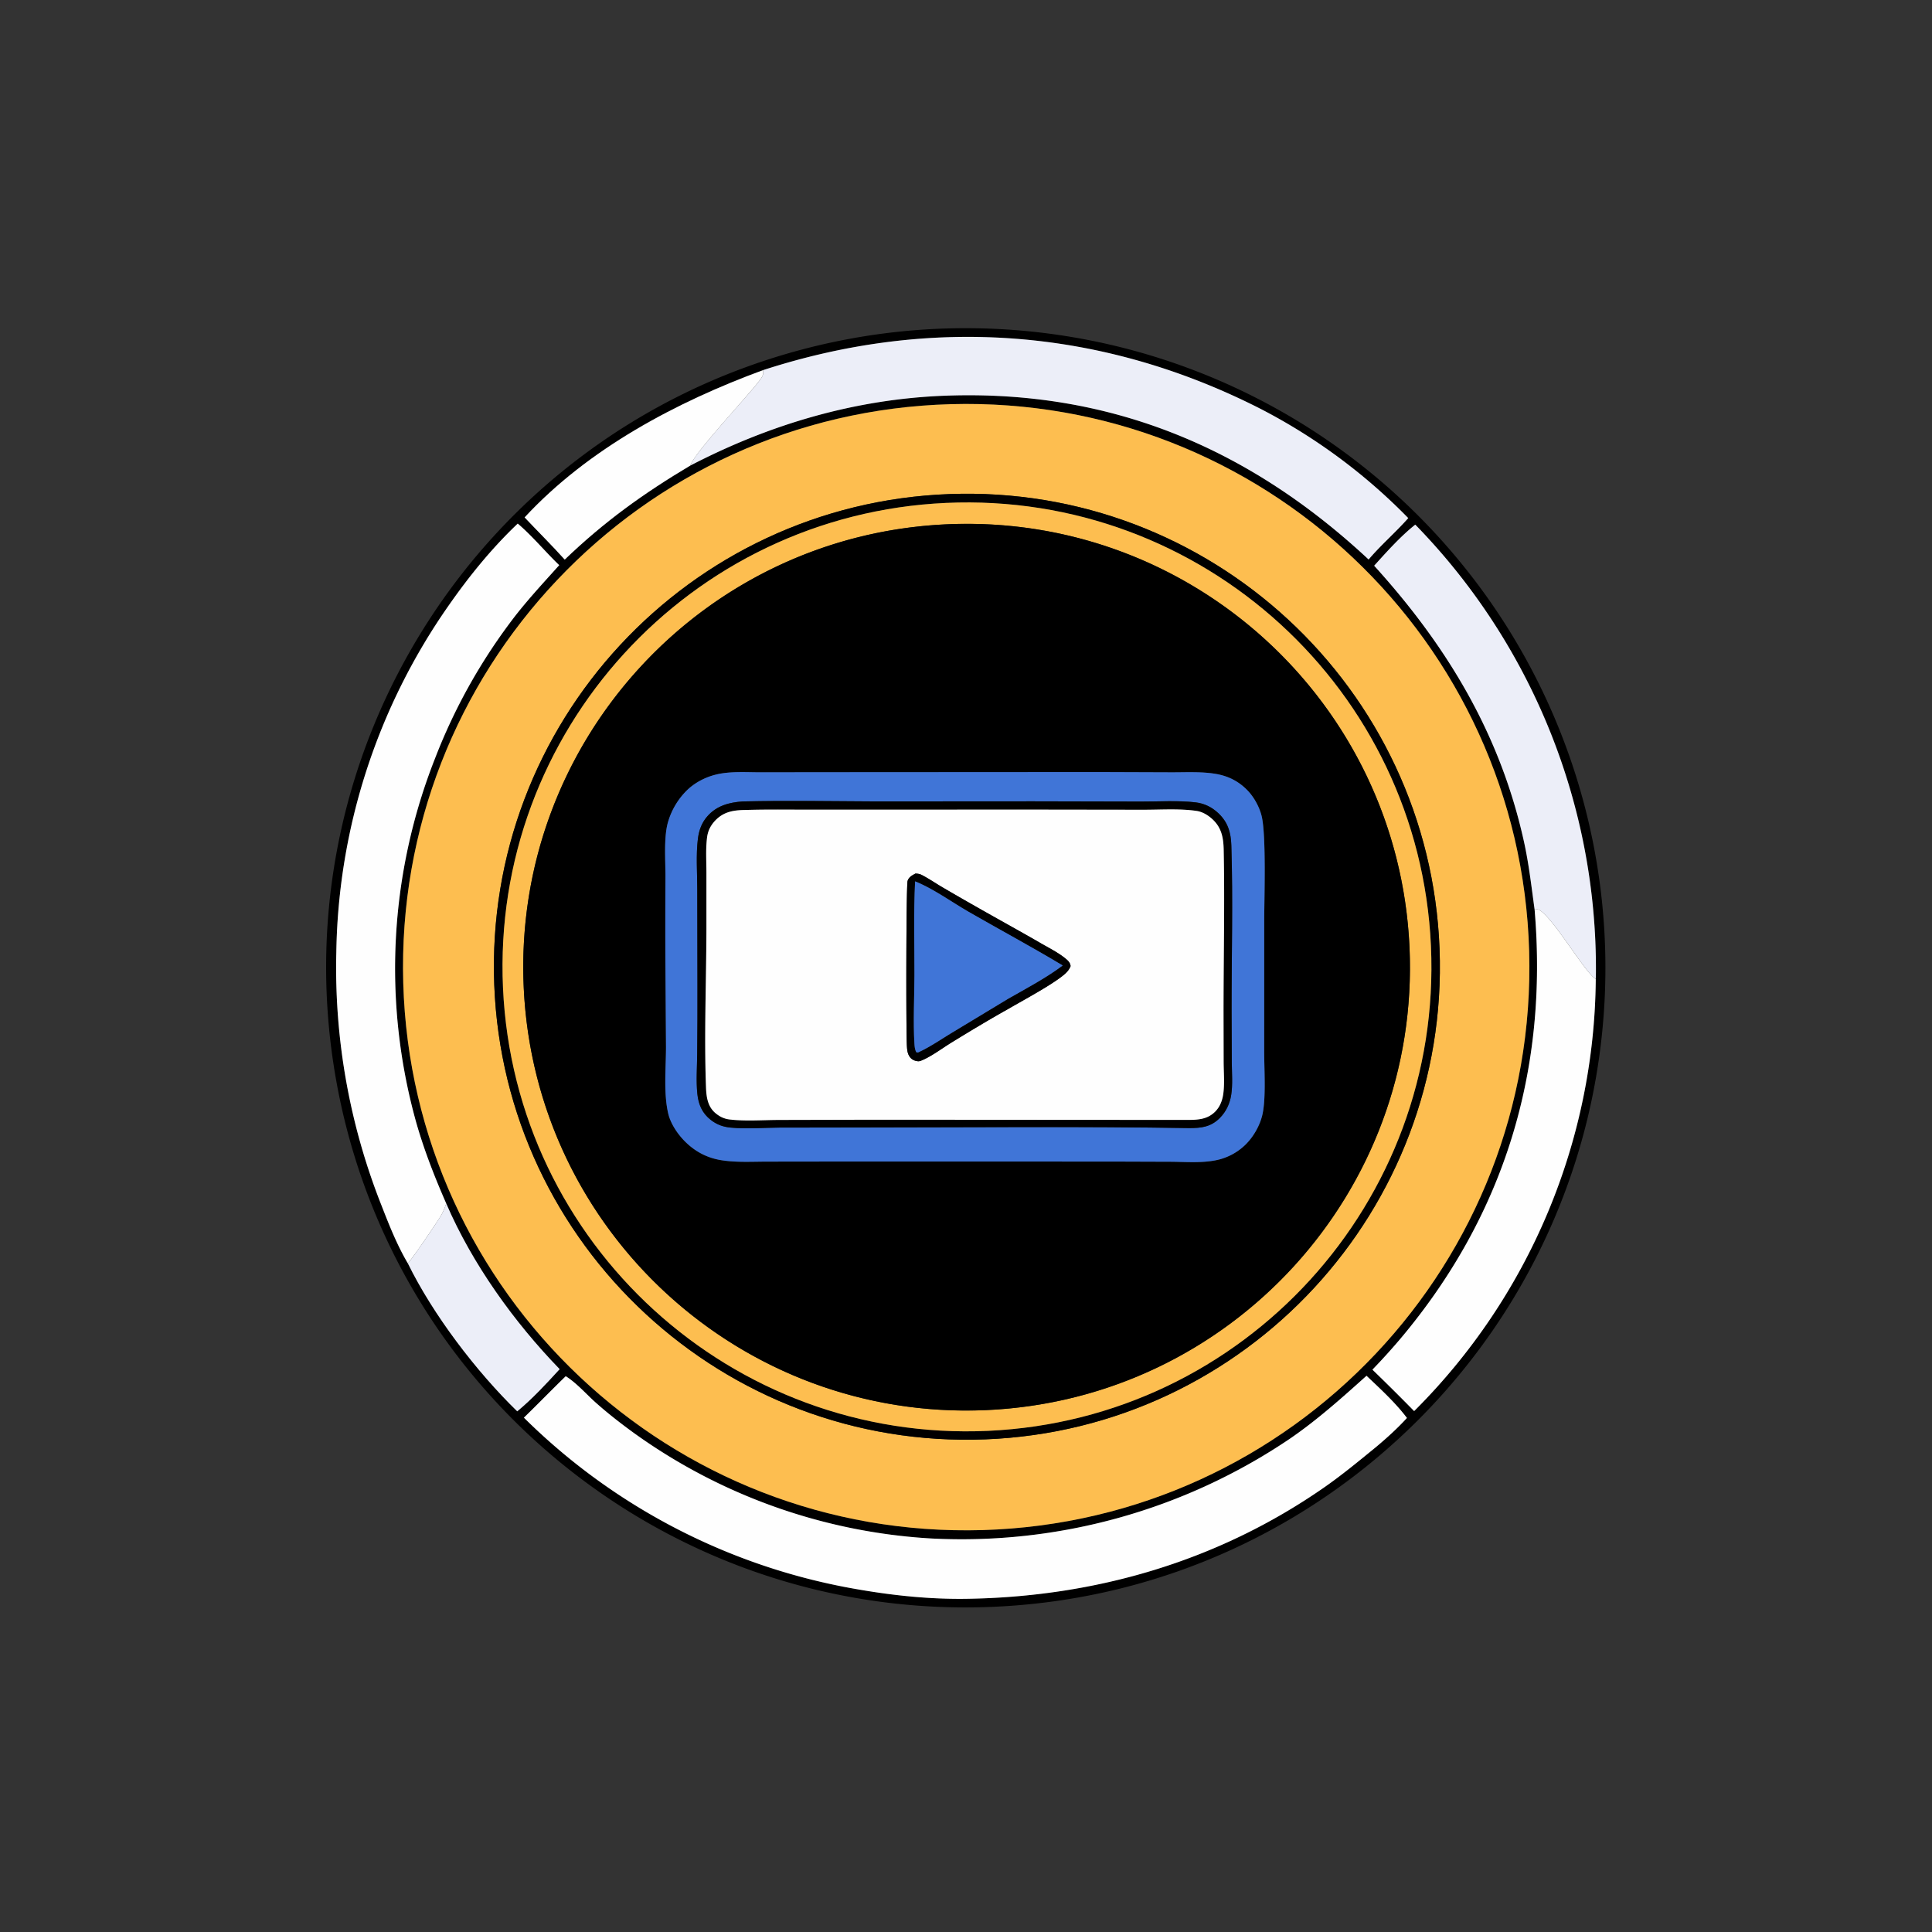 <svg width="239" height="239" fill="none" xmlns="http://www.w3.org/2000/svg"><rect width="100%" height="100%" fill="#333333" stroke="none"/><path d="M198.491 123.853c-2.111 40.376-34.323 72.666-74.694 74.874-40.371 2.208-75.912-26.375-82.414-66.28-6.502-39.906 18.127-78.293 57.11-89.015a79.122 79.122 0 0 1 99.998 80.421zM94.405 45.784c-10.738 3.945-21.647 9.73-29.507 18.223 1.65 1.75 3.354 3.43 4.962 5.22 4.901-4.703 9.715-8.166 15.533-11.634 9.92-5.146 20.507-8.258 31.716-8.65 20.322-.71 37.452 6.512 52.197 20.271 1.535-1.813 3.338-3.346 4.903-5.122a71.021 71.021 0 0 0-18.32-13.54c-19.549-9.941-40.639-11.534-61.484-4.768zm75.587 24.197c9.059 9.99 15.617 20.881 18.541 34.18.606 2.755.918 5.551 1.305 8.341 1.695 19.888-3.723 37.832-16.633 53.149a79.227 79.227 0 0 1-3.428 3.784 268.155 268.155 0 0 1 5.16 5.126 76.298 76.298 0 0 0 22.469-53.451c.009-.263.016-.526.019-.789a78.639 78.639 0 0 0-22.347-55.42c-1.82 1.44-3.528 3.357-5.086 5.08zm-114.789 78.9c-1.445-3.296-2.757-6.645-3.74-10.111a70.81 70.81 0 0 1 2.371-45.001 70.245 70.245 0 0 1 10.014-17.725c1.68-2.127 3.522-4.114 5.331-6.13-1.725-1.654-3.319-3.607-5.13-5.142-3.224 3.06-6.024 6.52-8.564 10.16a76.78 76.78 0 0 0-13.88 42.851 79.81 79.81 0 0 0 5.6 31.362c.938 2.411 1.924 4.906 3.249 7.137 3.113 6.366 8.462 13.368 13.53 18.309 1.88-1.552 3.604-3.42 5.248-5.218-5.648-5.827-10.81-13.018-14.029-20.492zm62.406-98.882c-38.484 1.06-68.814 33.131-67.724 71.614 1.09 38.483 33.185 68.787 71.667 67.667 38.439-1.119 68.702-33.171 67.614-71.611-1.088-38.44-33.116-68.727-71.557-67.67zM69.985 170.245c-1.743 1.692-3.434 3.436-5.176 5.128a77.121 77.121 0 0 0 41.504 21.273c4.341.746 8.796 1.2 13.204 1.137 15.929-.23 31.072-4.614 44.213-13.728 2.255-1.564 4.377-3.322 6.501-5.057 1.348-1.132 2.626-2.286 3.816-3.588-1.411-1.877-3.296-3.6-5-5.219-3.055 2.741-6.065 5.443-9.456 7.771a72.515 72.515 0 0 1-44.441 12.354 69.873 69.873 0 0 1-36.718-13.036c-1.624-1.178-3.238-2.434-4.737-3.769-1.173-1.046-2.386-2.448-3.71-3.266z" fill="#000"/><path d="M94.405 45.784c20.845-6.766 41.935-5.173 61.484 4.767a71.024 71.024 0 0 1 18.32 13.541c-1.565 1.776-3.368 3.309-4.903 5.122-14.745-13.76-31.875-20.982-52.197-20.27-11.209.391-21.796 3.503-31.716 8.65.485-1.557 7.088-8.578 8.424-10.337.382-.503.682-.812.588-1.473z" fill="#ECEEF8"/><path d="M64.898 64.007c7.86-8.493 18.77-14.278 29.507-18.223.094.66-.206.97-.588 1.473-1.336 1.76-7.939 8.78-8.424 10.336-5.819 3.468-10.632 6.93-15.533 11.634-1.608-1.79-3.312-3.471-4.962-5.22z" fill="#FEFEFE"/><path d="M121.552 189.28c-38.482 1.12-70.578-29.184-71.667-67.667-1.09-38.483 29.24-70.555 67.724-71.614 38.441-1.058 70.469 29.23 71.557 67.67 1.088 38.44-29.175 70.492-67.614 71.611zm-4.114-128.16c-32.315 1.2-57.529 28.388-56.296 60.702 1.233 32.314 28.445 57.501 60.758 56.236 32.268-1.263 57.412-28.429 56.181-60.698-1.231-32.27-28.372-57.44-60.643-56.24z" fill="#FDBE50"/><path d="M121.9 178.058c-32.313 1.265-59.525-23.922-60.758-56.237-1.233-32.314 23.98-59.5 56.296-60.702 32.271-1.2 59.412 23.972 60.643 56.241 1.231 32.269-23.913 59.435-56.181 60.698zm-4.872-115.845c-31.707 1.432-56.246 28.301-54.804 60.008 1.442 31.706 28.319 56.237 60.025 54.784 31.691-1.451 56.208-28.314 54.767-60.005-1.442-31.692-28.296-56.218-59.988-54.787z" fill="#000"/><path d="M122.249 177.005c-31.706 1.453-58.583-23.078-60.025-54.784-1.442-31.707 23.097-58.576 54.804-60.008 31.692-1.431 58.546 23.095 59.988 54.787 1.441 31.691-23.076 58.554-54.767 60.005zm-5.21-112.143c-30.24 1.399-53.627 27.034-52.252 57.275 1.374 30.241 26.99 53.649 57.232 52.3 30.278-1.351 53.719-27.004 52.343-57.28-1.376-30.276-27.048-53.696-57.323-52.295z" fill="#FDBE50"/><path d="M122.019 174.437c-30.241 1.349-55.858-22.059-57.232-52.3-1.375-30.24 22.013-55.876 52.252-57.275 30.275-1.401 55.947 22.02 57.323 52.295 1.376 30.276-22.065 55.929-52.343 57.28zM101.058 95.53l-6.874.01c-1.815.003-3.812-.156-5.584.272-1.354.327-2.682 1.017-3.672 2.004a9.065 9.065 0 0 0-2.31 3.948c-.523 1.907-.287 4.717-.298 6.725-.02 3.5-.023 6.999-.007 10.499l.075 10.526c0 2.627-.32 5.682.278 8.244.295 1.266 1.194 2.584 2.11 3.486 1.239 1.222 2.685 1.985 4.398 2.27 1.88.312 3.899.184 5.802.184l9.508-.012 33.177.005 7.041.024c1.984.005 4.225.215 6.15-.286a7.26 7.26 0 0 0 3.224-1.831c1.024-1.01 1.85-2.474 2.129-3.889.412-2.092.179-5.484.183-7.721l.002-15.811c-.005-2.79.282-10.963-.34-13.316-.295-1.115-.94-2.275-1.741-3.101-1.089-1.123-2.392-1.77-3.92-2.027-1.785-.3-3.71-.185-5.521-.192l-8.959-.031-34.851.02z" fill="#000"/><path d="M69.18 69.914c-1.81 2.016-3.653 4.003-5.332 6.13A70.247 70.247 0 0 0 53.834 93.77a70.81 70.81 0 0 0-2.37 45.001c.982 3.466 2.294 6.815 3.739 10.111a8.003 8.003 0 0 1-.664 1.523c-.417.715-3.685 5.538-4.085 5.878-1.325-2.231-2.311-4.726-3.25-7.137a79.808 79.808 0 0 1-5.599-31.362 76.78 76.78 0 0 1 13.88-42.852c2.54-3.639 5.34-7.1 8.563-10.16 1.812 1.536 3.406 3.49 5.131 5.143z" fill="#FEFEFE"/><path d="M189.838 112.502c-.387-2.79-.699-5.586-1.305-8.341-2.924-13.299-9.482-24.19-18.541-34.18 1.558-1.723 3.266-3.64 5.086-5.08a78.638 78.638 0 0 1 22.347 55.42c-.003.263-.01.526-.019.789-1.268-.721-4.906-6.999-6.776-8.406-.306-.23-.416-.249-.792-.202z" fill="#ECEEF8"/><path d="m137.661 143.691-33.177-.005-9.508.012c-1.903 0-3.923.128-5.802-.184-1.713-.285-3.16-1.048-4.399-2.27-.915-.902-1.814-2.22-2.11-3.486-.597-2.562-.278-5.617-.277-8.244l-.075-10.527c-.016-3.499-.013-6.998.007-10.498.01-2.008-.225-4.818.297-6.725a9.065 9.065 0 0 1 2.31-3.948c.99-.987 2.319-1.677 3.673-2.004 1.772-.428 3.77-.27 5.584-.273l6.874-.01 34.851-.02 8.959.032c1.811.007 3.736-.109 5.521.192 1.528.258 2.831.903 3.92 2.027.801.826 1.446 1.986 1.741 3.101.622 2.353.335 10.526.34 13.316l-.002 15.811c-.004 2.237.229 5.629-.183 7.721-.279 1.415-1.105 2.879-2.129 3.889a7.26 7.26 0 0 1-3.224 1.831c-1.925.5-4.166.291-6.15.286l-7.041-.024zM91.885 99.144c-1.672.113-3.229.521-4.382 1.84-.704.805-1.036 1.727-1.167 2.777-.249 2.004-.083 4.177-.08 6.203l.023 11.764c.008 2.898-.003 5.796-.032 8.693-.014 1.598-.145 3.299.02 4.885.136 1.326.59 2.394 1.655 3.229.749.586 1.523.866 2.46.955 1.983.189 4.058.016 6.051 0l10.843-.018c13.263-.008 26.549-.137 39.81.079 1.5.001 2.706-.126 3.823-1.261.768-.778 1.226-1.753 1.395-2.827.203-1.288.086-2.697.076-4.001l-.026-6.335c-.01-6.836.186-13.721-.031-20.551-.05-1.57-.412-2.847-1.592-3.965-.796-.753-1.731-1.22-2.819-1.35-2.189-.26-4.569-.095-6.775-.104l-13.319-.03-19.405.012c-5.503-.023-11.027-.123-16.528.005z" fill="#4075D7"/><path d="M147.086 139.551c-13.261-.216-26.547-.087-39.81-.079l-10.843.018c-1.993.016-4.068.189-6.05 0-.938-.089-1.712-.369-2.46-.955-1.065-.835-1.52-1.903-1.657-3.229-.164-1.585-.033-3.287-.02-4.885.03-2.897.041-5.795.033-8.693l-.022-11.764c-.004-2.026-.17-4.199.08-6.203.13-1.05.462-1.972 1.166-2.777 1.153-1.319 2.71-1.727 4.382-1.84 5.5-.128 11.025-.028 16.528-.005l19.405-.012 13.319.03c2.206.009 4.586-.156 6.775.104 1.088.13 2.023.597 2.819 1.35 1.18 1.118 1.542 2.395 1.592 3.965.217 6.83.021 13.715.031 20.551l.026 6.335c.01 1.305.127 2.713-.076 4.001-.169 1.074-.627 2.049-1.395 2.828-1.117 1.134-2.323 1.261-3.823 1.26zM92.176 100.2c-1.41.017-2.636.206-3.67 1.277-.564.585-.92 1.253-1.03 2.056-.192 1.413-.092 2.926-.09 4.35l.002 7.12c-.015 6.491-.294 13.048-.051 19.528.043 1.152.203 2.32 1.114 3.12.517.454 1.102.751 1.788.833 1.983.238 4.16.065 6.16.059l11.898-.028 38.181.024c1.408.002 2.771.058 3.846-1.022.6-.603.894-1.388 1.007-2.218.17-1.245.052-2.61.042-3.865l-.014-6.2c-.002-6.7.158-13.435.019-20.132-.031-1.477-.266-2.728-1.405-3.771-.538-.494-1.22-.909-1.954-1.017-2.144-.313-4.529-.136-6.702-.144l-12.767-.017-27.004.004c-3.119.021-6.254-.055-9.37.043z" fill="#000"/><path d="m146.478 138.539-38.181-.024-11.898.028c-2 .006-4.177.179-6.16-.059-.686-.082-1.271-.379-1.788-.833-.911-.8-1.071-1.968-1.114-3.12-.243-6.48.036-13.037.05-19.528v-7.12c-.003-1.424-.103-2.937.09-4.35.11-.803.465-1.471 1.029-2.056 1.034-1.071 2.26-1.26 3.67-1.277 3.116-.098 6.251-.022 9.37-.043l27.004-.004 12.767.017c2.173.008 4.558-.169 6.702.144.734.108 1.416.523 1.954 1.017 1.139 1.043 1.374 2.294 1.405 3.771.139 6.697-.021 13.432-.019 20.132l.014 6.2c.01 1.255.128 2.62-.042 3.865-.113.83-.407 1.615-1.007 2.218-1.075 1.08-2.438 1.024-3.846 1.022zm-33.24-30.471c-.419.239-.804.417-.962.91-.178.554-.204 18.609-.081 20.501.028.438.075.847.322 1.222.216.328.536.5.916.565.2.034.324.019.516-.058 1.258-.507 2.566-1.509 3.73-2.225 2.32-1.424 4.636-2.823 7.013-4.152 1.819-1.065 5.408-2.972 6.931-4.255.366-.308.641-.614.815-1.061-.045-.429-.314-.678-.64-.945-.907-.742-2.03-1.295-3.043-1.883-2.209-1.28-4.445-2.509-6.668-3.766a390.64 390.64 0 0 1-5.514-3.163c-.848-.498-1.685-1.076-2.558-1.524-.246-.127-.503-.163-.777-.166z" fill="#FEFEFE"/><path d="M124.692 124.831c-2.377 1.329-4.693 2.728-7.013 4.152-1.164.716-2.472 1.718-3.73 2.225a.829.829 0 0 1-.516.058c-.38-.065-.7-.237-.916-.565-.247-.375-.294-.784-.322-1.222-.123-1.892-.097-19.947.081-20.501.158-.493.543-.671.962-.91.274.003.531.039.777.166.873.448 1.71 1.026 2.558 1.524a390.64 390.64 0 0 0 5.514 3.163c2.223 1.257 4.459 2.486 6.668 3.766 1.013.588 2.136 1.141 3.043 1.883.326.267.595.516.64.945-.174.447-.449.753-.815 1.061-1.523 1.283-5.112 3.19-6.931 4.255zm-11.487-15.801c-.198 3.839-.078 7.738-.085 11.585-.005 2.806-.17 5.694-.002 8.487.023.378.057.712.221 1.055.253.09.251.029.492-.085 1.32-.623 2.585-1.502 3.834-2.259l7.043-4.254c2.276-1.305 4.656-2.546 6.756-4.124-3.837-2.309-7.79-4.423-11.669-6.658-2.072-1.193-4.387-2.878-6.59-3.747z" fill="#000"/><path d="m124.708 123.559-7.043 4.254c-1.249.757-2.514 1.636-3.834 2.259-.241.114-.24.174-.492.085-.164-.344-.198-.677-.221-1.055-.168-2.793-.003-5.681.002-8.488.007-3.846-.113-7.745.085-11.584 2.203.868 4.518 2.554 6.59 3.747 3.879 2.235 7.832 4.349 11.669 6.658-2.1 1.578-4.48 2.819-6.756 4.124z" fill="#4075D7"/><path d="M189.838 112.502c.376-.047.486-.028.792.202 1.87 1.407 5.508 7.685 6.776 8.406a76.298 76.298 0 0 1-22.469 53.451 268.155 268.155 0 0 0-5.16-5.126 79.227 79.227 0 0 0 3.428-3.784c12.91-15.318 18.328-33.261 16.633-53.149z" fill="#FEFEFE"/><path d="M55.203 148.881c3.22 7.474 8.381 14.664 14.03 20.492-1.645 1.797-3.368 3.666-5.248 5.218-5.07-4.941-10.418-11.943-13.531-18.309.4-.34 3.668-5.163 4.085-5.879.285-.488.485-.987.664-1.522z" fill="#ECEEF8"/><path d="M64.809 175.373c1.742-1.692 3.433-3.436 5.176-5.128 1.324.818 2.537 2.22 3.71 3.266 1.499 1.335 3.113 2.591 4.737 3.769a69.882 69.882 0 0 0 36.718 13.036 72.515 72.515 0 0 0 44.441-12.354c3.391-2.328 6.401-5.03 9.456-7.771 1.705 1.619 3.589 3.342 5 5.218-1.19 1.302-2.468 2.457-3.816 3.589-2.124 1.735-4.246 3.493-6.501 5.057-13.141 9.114-28.284 13.498-44.213 13.728-4.408.063-8.863-.391-13.204-1.137a77.121 77.121 0 0 1-41.504-21.273z" fill="#FEFEFE"/></svg>